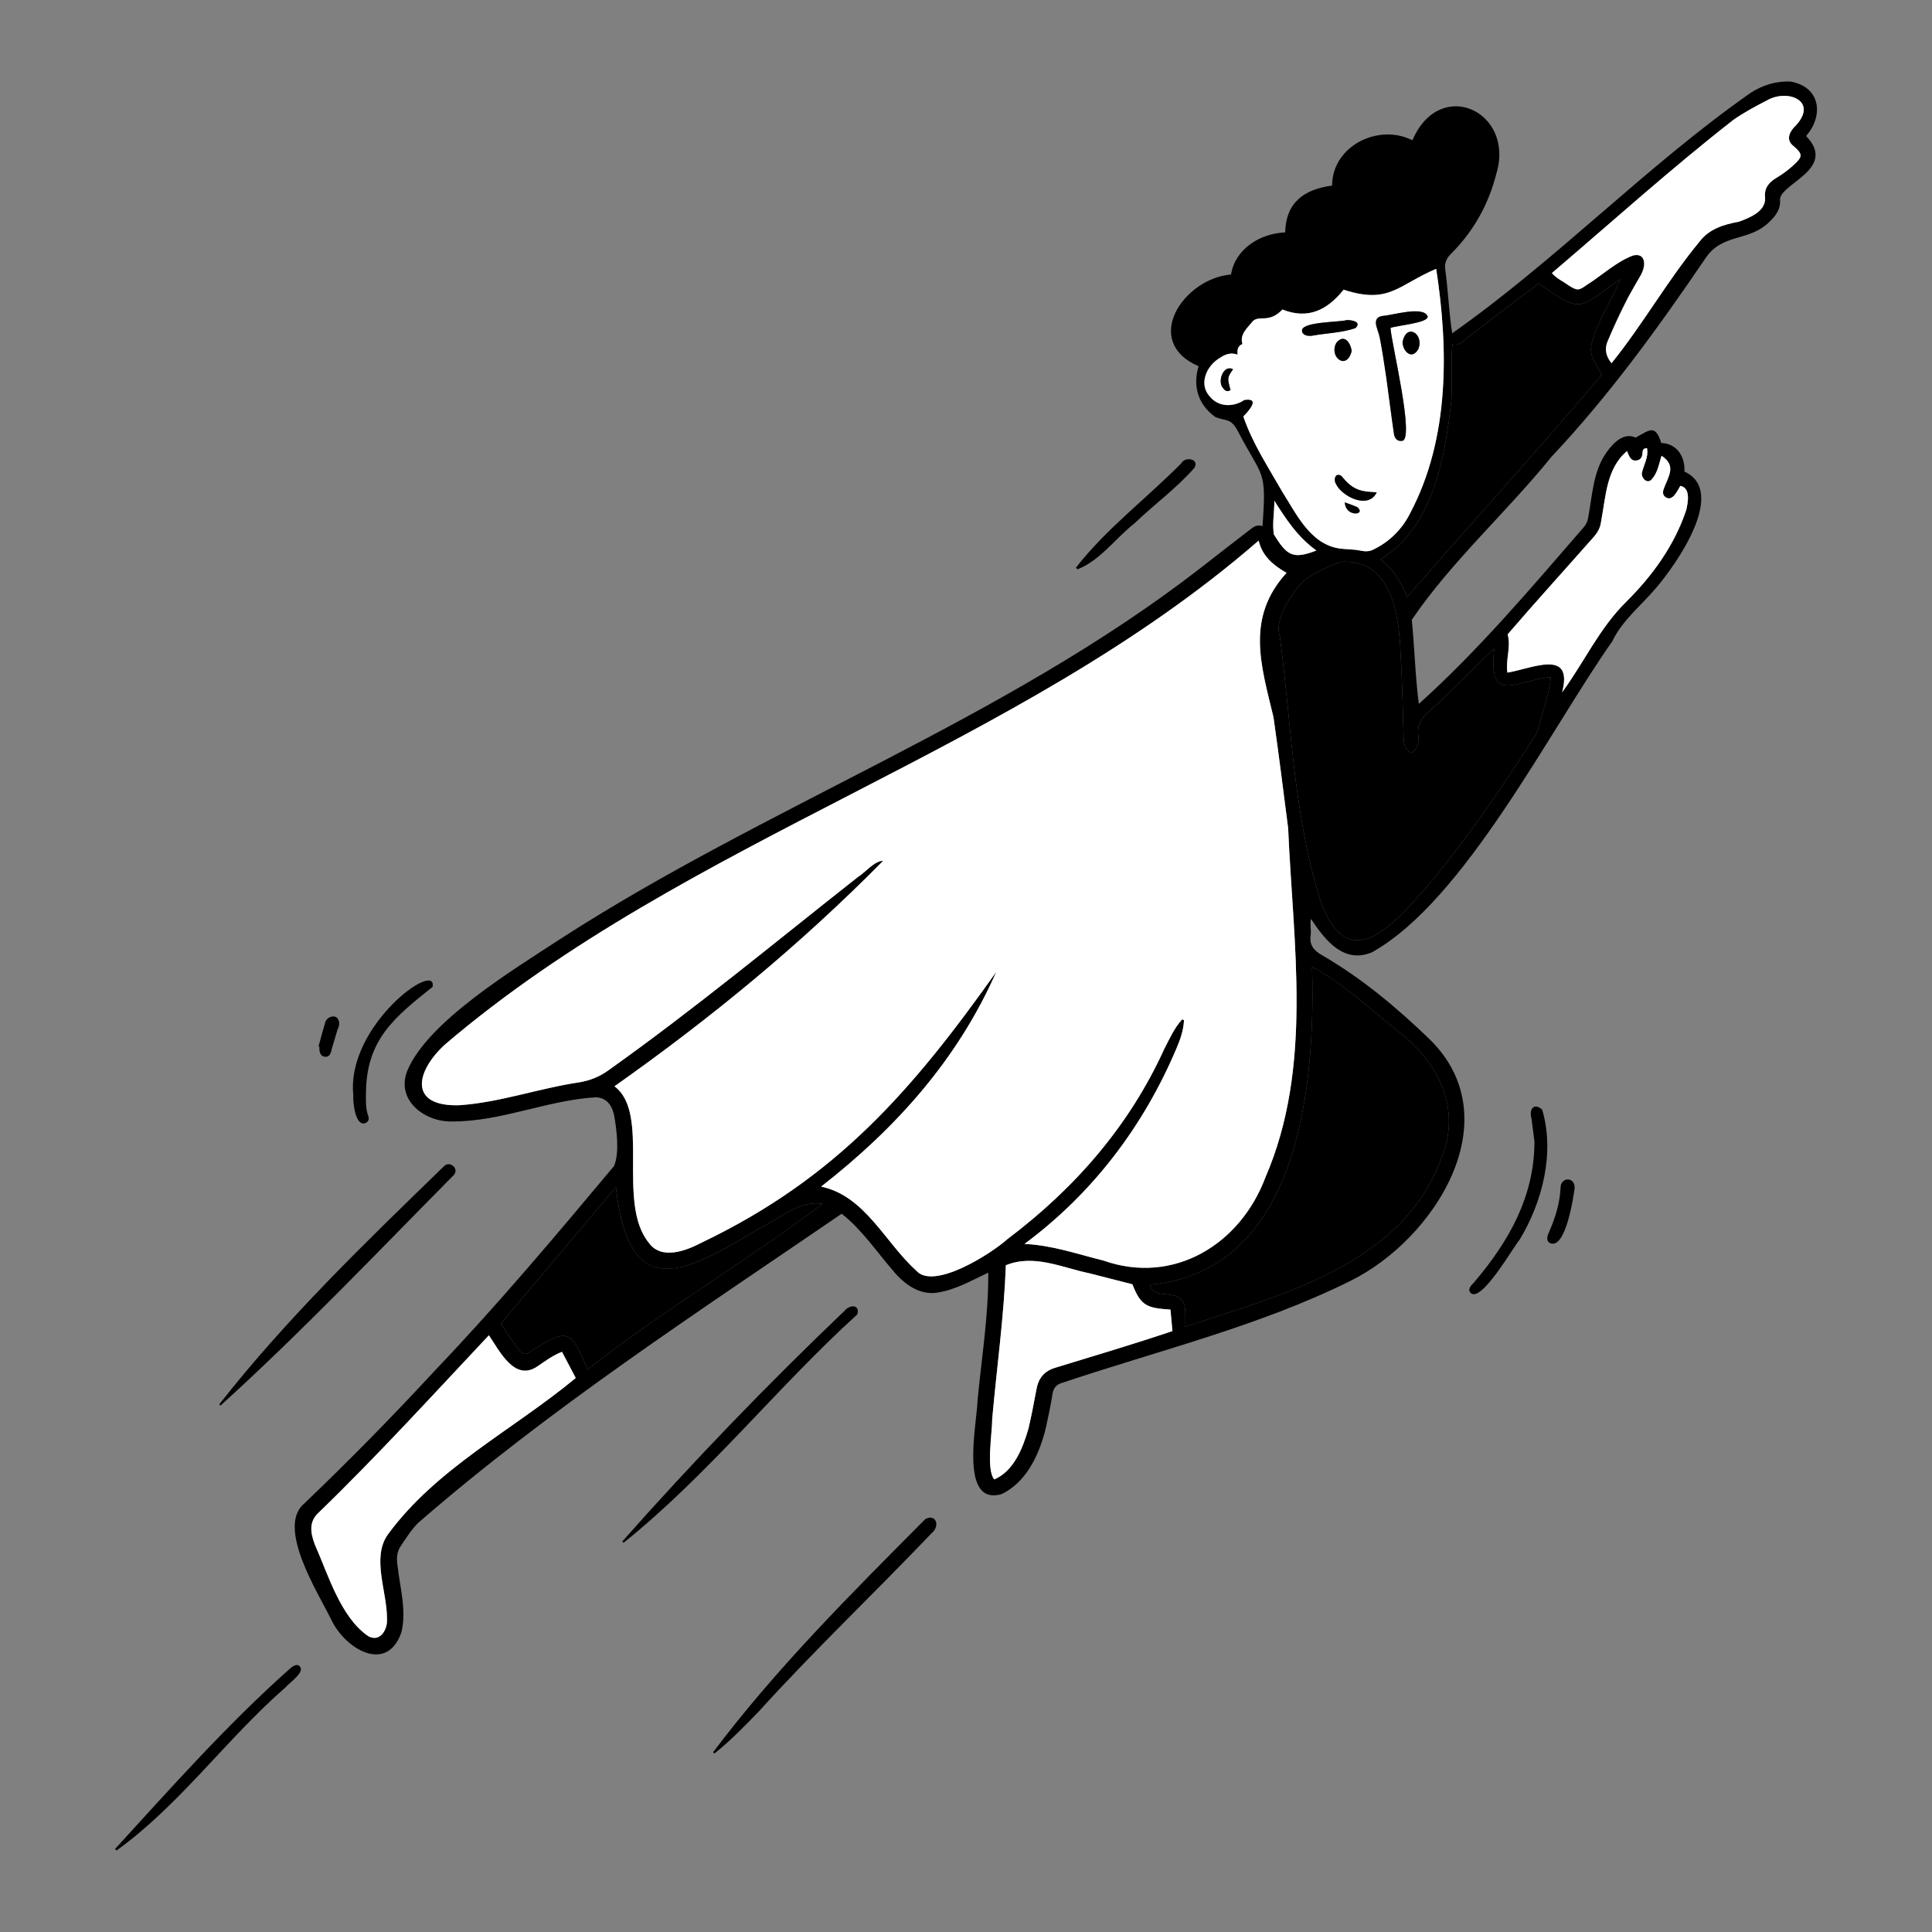 <svg width="960" height="960" viewBox="0 0 960 960" fill="none" xmlns="http://www.w3.org/2000/svg">
<rect x="0" y="0" width="960" height="960" fill="#808080" stroke="none"/>
<path d="M889.846 40.554C904.936 43.348 906.089 57.73 897.438 67.58C913.485 84.231 883.232 91.575 884.523 99.63C884.751 103.728 882.546 107.019 879.652 109.784C869.42 120.522 855.781 115.391 847.21 128.671C823.836 163.029 799.542 196.575 770.991 226.896C748.785 254.342 720.984 279.24 701.521 307.957C702.892 321.939 703.206 335.831 705.003 349.781C734.83 322.938 760.637 292.341 786.851 262.091C788.132 260.644 788.876 259.129 789.166 257.164C791.247 246.154 791.577 234.163 798.296 224.736C801.57 220.178 806.755 214.651 812.744 217.439C819.822 213.532 822.501 210.764 825.473 220.12C833.288 220.348 837.417 227.03 836.976 234.317C858.6 244.23 832.669 280.782 822.829 292.204C815.48 300.922 806.151 308.151 801.154 318.627C769.886 363.034 727.641 447.573 681.786 473.159C667.723 479.119 658.44 467.182 651.432 456.605C650.764 459.194 651.655 462.126 651.257 464.744C650.523 469.739 652.958 472.429 657.09 474.731C676.722 486.144 694.282 500.828 710.541 516.572C750.812 556.286 712.79 615.979 670.822 636.567C625.474 659.042 575.868 670.98 528.075 687.037C524.962 687.849 523.449 689.569 522.955 692.79C522.126 698.19 520.959 703.542 519.814 708.889C516.764 721.945 510.361 736.389 497.668 742.417C476.365 748.526 485.51 707.097 485.738 695.796C487.754 674.611 491.211 653.761 491.063 632.38C482.505 636.34 475.146 640.803 465.829 642.283C456.809 643.769 449.008 637.833 443.629 631.244C435.388 621.684 428.21 610.968 418.239 603.091C346.655 652.054 273.27 699.775 207.771 756.724C204.4 760.054 201.832 764.24 199.138 768.199C197.276 770.935 196.967 774.065 197.469 777.411C198.631 788.521 202.144 800.012 199.453 811.092C192.162 832.035 171.223 819.094 164.536 804.663C158.091 791.475 136.907 758.464 151.438 746.845C173.926 725.346 195.684 703.143 216.787 680.293C247.658 647.922 276.409 613.704 305.092 579.411C307.95 572.977 306.403 560.898 305.095 553.881C303.737 548.22 300.713 545.395 296.006 545.252C272.104 546.635 249.343 557.204 225.215 557.243C211.378 557.885 196.371 546.817 202.458 531.877C212.696 507.457 255.624 481.483 277.985 466.855C381.026 400.168 498.737 357.997 596.183 282.526C604.46 275.997 612.844 269.605 621.173 263.143C622.882 261.817 624.566 260.468 627.326 261.442C629.412 232.624 627.522 238.136 615.013 214.082C611.441 207.424 609.067 209.466 603.743 207.124C595.335 200.923 592.564 191.952 595.571 181.986C567.158 169.634 588.022 138.371 611.691 136.393C613.737 123.71 626.093 115.963 638.602 115.486C638.956 100.545 647.975 94.113 661.909 92.193C661.979 72.534 684.925 61.138 701.816 69.702C715.561 37.873 752.559 55.454 743.648 85.876C739.776 101.377 732.285 114.859 720.962 126.157C718.771 128.344 717.704 130.563 718.125 133.885C719.602 144.492 719.932 154.99 721.576 165.609C773.591 129.05 817.905 82.552 869.909 46.108C875.81 42.284 882.833 40.126 889.846 40.554ZM408.009 589.619C429.835 594.164 439.852 617.511 455.176 631.253C463.758 641.442 492.834 622.74 500.572 615.725C534.011 590.524 561.022 559.635 578.47 521.325C581.083 516.214 583.497 510.827 587.394 506.533C587.702 506.655 588.01 506.776 588.317 506.898C588.155 511.728 586.481 516.476 584.618 520.854C568.248 559.591 542.911 593.009 509.065 618.096C522.851 618.762 535.054 623.075 548.22 626.343C583.221 638.645 616.265 618.403 628.785 585.015C652.52 530.171 642.538 469.267 640.07 411.457C637.682 393.087 635.419 374.647 632.777 356.328C626.542 330.316 618.923 307.051 639.268 284.651C632.795 280.923 627.27 276.491 625.418 268.624C504.52 373.618 342.474 415.476 221.007 519.093C206.769 532.203 202.626 549.867 228.082 549.195C248.329 547.828 267.717 540.8 287.726 537.818C293.084 536.926 297.637 535.134 301.924 532.103C344.69 501.747 385.075 468.231 426.26 435.802C429.989 433.522 434.455 427.718 438.801 427.765C397.572 469.547 352.907 506.212 305.323 539.778C323.498 553.322 306.174 597.472 322.313 617.437C328.618 626.363 341.059 621.445 348.891 617.337C415.584 585.347 453.167 541.962 495.031 482.942C475.917 526.252 445.534 560.346 408.009 589.619ZM701.16 374.11C698.077 372.492 697.543 369.745 697.448 366.676C697.019 352.808 696.814 338.924 695.957 325.081C695.205 305.459 691.561 277.792 666.29 279.129C659.032 281.911 651.156 284.903 645.748 290.767C640.732 296.84 633.088 308.121 635.942 316.233C641.827 360.532 642.687 406.401 656.677 449.155C670.515 485.273 692.586 459.033 708.753 440.992C728.659 417.203 746.199 391.709 762.785 365.539C763.557 364.321 764.133 362.922 764.523 361.529C766.54 353.057 769.786 345.218 770.609 336.459C752.734 338.148 739.38 350.504 742.484 322.313C731.498 332.667 721.486 343.268 710.286 353.278C706.234 356.913 703.929 360.446 704.819 365.848C705.074 368.961 704.278 372.545 701.16 374.11ZM588.991 659.229C637.039 643.35 696.508 628.454 716.083 575.898C726.265 551.573 715.331 528.486 695.355 512.995C681.149 501.801 668.068 488.911 651.942 480.471C653.738 539.299 645.576 631.672 571.416 638.32C573.151 647.489 588.64 637.844 588.976 651.848C589.065 654.091 588.991 656.342 588.991 659.229ZM617.801 206.943C622.312 220.17 630.109 232.029 637.047 244.17C644.172 255.397 651.122 270.552 665.804 272.576C669.097 273.008 672.484 272.889 675.716 273.56C678.204 274.077 680.51 274.176 682.646 272.952C690.691 269.004 696.975 262.671 700.893 254.61C720.257 217.775 719.787 173.583 713.636 133.584C694.447 141.73 690.318 151.321 667.642 143.961C659.651 153.865 650.171 158.954 637.244 153.801C630.543 160.767 626.074 156.541 622.663 159.454C620.013 162.791 615.782 166.09 617.384 170.951C615.015 171.872 614.696 173.83 614.964 176.224C611.347 174.897 608.556 176.216 606.004 177.935C599.438 181.867 595.562 190.844 601.052 196.909C605.373 202.324 612.854 202.466 618.318 198.726C626.406 197.532 620.709 204.044 617.801 206.943ZM699.15 296.705C731.607 259.318 764.465 223.419 795.913 186.226C793.086 180.914 788.967 176.238 791.1 170.056C794.09 158.778 800.803 149.559 805.157 138.747C784.35 152.78 786.978 156.828 764.63 140.831C752.196 150.042 740.311 159.19 728.14 168.616C726.26 170.077 724.678 171.993 721.683 171.079C720.864 180.873 721.749 189.808 721.138 199.394C717.851 227.924 712.192 261.762 685.88 278.044C692.172 282.583 696.143 288.791 699.15 296.705ZM242.938 663.476C215.005 693.183 187.661 723.24 158.354 751.592C153.324 756.127 154.297 761.768 156.394 767.36C163.01 782.246 169.167 803.501 182.932 812.976C188.935 816.294 192.739 809.539 192.286 804.257C192.368 790.919 184.545 773.997 192.689 762.53C216.862 729.461 255.005 710.505 286.083 684.719C283.793 680.365 281.581 676.158 279.239 671.705C274.618 673.543 271.085 676.205 267.068 678.921C255.799 686.695 248.333 671.504 242.938 663.476ZM800.749 180.479C816.468 161.033 828.457 139.486 844.333 120.253C849.171 113.754 856.432 111.566 864.111 110.141C869.392 108.218 877.363 105.073 877.077 98.371C876.476 93.596 878.808 90.677 882.753 88.331C885.931 86.441 888.964 84.17 891.659 81.64C895.853 77.702 895.65 76.426 891.233 72.621C886.992 69.402 889.378 65.093 892.517 62.164C903.326 50.161 888.365 44.073 878.204 49.783C872.414 52.759 866.611 55.848 861.296 59.577C830.319 83.757 801.052 110.192 771.138 135.675C773.296 138.312 776.53 139.686 779.246 141.69C783.917 144.636 784.433 144.459 788.83 141.327C793.872 138.837 816.637 117.6 817.055 131.414C815.733 138.356 810.521 143.903 807.684 150.261C804.546 156.578 801.682 163.036 798.858 169.502C797.233 173.221 797.818 176.788 800.749 180.479ZM291.905 680.559C329.602 650.954 371.512 626.298 408.713 598.184C397.034 596.322 387.451 605.578 377.522 610.272C339.672 633.216 312.539 647.765 306.053 589.866C286.817 612.688 267.777 635.278 248.844 657.741C251.841 661.893 254.625 666.646 257.814 670.714C260.01 673.375 260.953 673.25 263.901 671.449C282.172 659.687 283.76 660.609 291.905 680.559ZM499.805 628.68C498.846 654.246 495.298 679.473 493.031 704.933C493.051 711.921 489.888 730.454 494.07 735.117C503.849 730.905 508.283 719.421 511.049 709.837C512.551 703.348 513.81 696.8 515.026 690.25C516.045 684.761 518.835 681.275 524.428 679.601C543.866 673.618 563.295 667.922 582.571 661.395C582.248 657.84 581.938 654.439 581.601 650.733C570.266 649.955 566.875 649.125 562.693 638.16C555.092 636.214 548.146 634.404 541.183 632.662C527.489 629.846 513.839 623.018 499.805 628.68ZM834.941 241.423C833.477 243.83 831.184 249.217 827.805 247.17C826.101 246.128 826.143 244.516 826.692 242.929C829.073 236.528 833.156 231.442 825.612 226.457C824.322 230.519 823.714 234.835 820.82 238.076C818.681 240.743 815.626 237.758 815.811 235.163C816.661 231.078 819.314 227.064 818.381 222.667C816.01 222.744 816.262 224.228 816.112 225.543C815.912 227.285 815.069 228.586 813.168 228.807C810.134 229.201 809.509 226.504 808.442 224.14C798.122 232.874 797.959 246.715 795.61 258.893C795.22 262.253 793.886 264.581 791.814 266.91C777.626 283.026 763.137 298.908 749.157 315.193C750.892 321.761 748.057 327.488 749.014 334.218C761.096 332.277 781.945 322.026 776.223 344.004C787.171 329.008 794.741 312.155 808.032 299.043C821.122 286.075 832.107 270.892 837.939 253.256C838.716 249.592 840.203 242.49 834.941 241.423ZM633.195 248.803C633.324 254.348 632.031 260.227 633.012 265.625C639.388 275.804 642.147 278.199 654.114 273.548C644.635 266.754 638.966 257.809 633.195 248.803Z" fill="black"/>
<path d="M108.914 697.86C142.488 654.98 181.813 617.18 220.795 579.316C223.667 576.756 228.048 580.612 225.658 583.689C187.475 622.285 149.837 661.918 109.598 698.384C109.369 698.209 109.142 698.035 108.914 697.86Z" fill="black"/>
<path d="M354.34 870.668C385.796 828.873 422.953 791.886 459.739 754.863C465.043 751.943 467.331 758.198 462.946 761.797C434.505 791.652 404.551 820.033 376.853 850.62C369.881 857.799 362.817 865.094 354.969 871.328C354.76 871.108 354.55 870.888 354.34 870.668Z" fill="black"/>
<path d="M309.229 765.916C344.378 726.196 381.391 687.868 419.755 651.228C422.105 648.245 427.526 648.053 425.977 653.12C385.988 689.448 352.116 732.643 309.871 766.578C309.657 766.357 309.443 766.137 309.229 765.916Z" fill="black"/>
<path d="M57.148 918.766C85.255 888.024 113.013 856.743 144.195 829.025C146.043 827.345 148.108 826.682 149.041 828.158C151.625 830.9 143.514 836.386 141.787 838.526C112.484 864.058 89.529 896.691 57.92 919.501C57.663 919.256 57.406 919.011 57.148 918.766Z" fill="black"/>
<path d="M762.468 567.307C762.082 564.304 761.538 560.087 761.001 555.869C759.721 551.464 761.898 547.604 766.277 551.325C772.681 572.598 766.458 597.27 755.124 615.926C751.585 620.232 736.038 647.505 730.736 642.457C728.968 640.46 731.26 638.519 732.583 637.062C749.58 616.964 762.388 594.849 762.468 567.307Z" fill="black"/>
<path d="M175.563 544.236C171.94 509.639 217.411 476.694 214.958 490.373C196.216 505.288 182.153 516.437 181.865 542.673C181.782 546.66 181.594 550.665 182.985 554.542C183.538 556.085 183.114 557.529 181.4 558.105C176.36 559.585 175.302 547.235 175.563 544.236Z" fill="black"/>
<path d="M534.621 282.069C549.665 262.711 569.746 247.649 586.951 230.214C588.841 226.711 596.025 227.922 593.554 232.39C584.69 242.583 573.458 250.673 563.713 260.057C554.324 267.399 546.655 278.513 535.419 282.882C535.153 282.611 534.887 282.34 534.621 282.069Z" fill="black"/>
<path d="M782.421 590.494C781.65 596.044 777.822 620.849 770.235 617.729C767.797 616.44 769.047 613.577 769.942 611.673C772.875 604.906 775.017 597.937 775.426 590.515C775.244 584.604 782.862 584.571 782.421 590.494Z" fill="black"/>
<path d="M158.287 519.975C159.365 516.031 160.377 512.068 161.566 508.158C162.057 505.787 164.997 504.479 166.992 505.339C168.929 506.713 168.936 509.534 167.717 511.582C166.762 514.735 165.832 517.895 164.899 521.054C164.47 522.971 163.964 525.392 161.435 525.071C158.873 524.815 158.599 522.161 158.717 520.083C158.574 520.046 158.431 520.01 158.287 519.975Z" fill="black"/>
<path d="M408.01 589.62C445.535 560.346 475.918 526.253 495.033 482.942C453.117 542.019 415.611 585.324 348.89 617.334C341.057 621.457 328.622 626.355 322.314 617.437C306.151 597.365 323.52 553.366 305.325 539.777C352.909 506.211 397.573 469.546 438.803 427.764C434.485 427.704 429.942 433.553 426.262 435.801C385.077 468.23 344.692 501.746 301.926 532.102C297.639 535.134 293.085 536.925 287.728 537.817C267.718 540.8 248.332 547.827 228.083 549.195C202.981 549.849 206.436 532.523 221.012 519.095C342.476 415.476 504.523 373.617 625.42 268.625C627.272 276.491 632.797 280.923 639.27 284.652C618.953 306.969 626.539 330.374 632.78 356.33C635.421 374.649 637.684 393.089 640.071 411.459C642.541 469.264 652.521 530.179 628.787 585.019C616.302 618.344 583.186 638.695 548.221 626.344C535.052 623.075 522.863 618.756 509.067 618.099C542.913 593.012 568.251 559.593 584.618 520.855C586.484 516.475 588.155 511.733 588.318 506.9C588.01 506.778 587.702 506.657 587.395 506.535C583.501 510.825 581.081 516.218 578.471 521.327C561.023 559.636 534.013 590.526 500.572 615.726C492.817 622.757 463.768 641.433 455.177 631.255C439.841 617.505 429.854 594.176 408.01 589.62Z" fill="white"/>
<path d="M701.161 374.11C704.275 372.55 705.077 368.957 704.82 365.847C703.93 360.444 706.235 356.911 710.287 353.277C721.49 343.264 731.496 332.67 742.485 322.312C739.376 350.522 752.768 338.132 770.61 336.458C769.796 345.213 766.539 353.06 764.524 361.528C764.134 362.921 763.557 364.32 762.786 365.538C746.201 391.709 728.661 417.203 708.754 440.991C692.648 458.936 670.538 485.334 656.681 449.153C642.688 406.4 641.83 360.531 635.943 316.233C633.063 308.148 640.76 296.824 645.749 290.767C651.153 284.894 659.037 281.916 666.292 279.127C691.567 277.816 695.203 305.441 695.957 325.082C696.815 338.924 697.02 352.808 697.449 366.676C697.544 369.745 698.078 372.492 701.161 374.11Z" fill="black"/>
<path d="M588.991 659.228C588.991 656.341 589.065 654.09 588.976 651.846C588.622 637.824 573.174 647.506 571.416 638.318C645.594 631.632 653.721 539.34 651.942 480.469C668.068 488.905 681.15 501.801 695.357 512.992C715.32 528.501 726.274 551.56 716.082 575.897C696.491 628.463 637.056 643.335 588.991 659.228Z" fill="black"/>
<path d="M617.801 206.941C620.707 204.041 626.41 197.532 618.318 198.724C612.855 202.463 605.372 202.323 601.052 196.907C595.565 190.844 599.435 181.862 606.005 177.933C608.557 176.214 611.348 174.895 614.965 176.222C614.697 173.828 615.016 171.87 617.385 170.949C615.783 166.089 620.014 162.788 622.664 159.452C626.015 156.553 630.583 160.748 637.245 153.799C650.171 158.952 659.652 153.863 667.643 143.959C690.345 151.321 694.449 141.721 713.637 133.582C719.789 173.578 720.257 217.775 700.895 254.608C696.974 262.665 690.694 269.006 682.647 272.949C680.512 274.174 678.206 274.074 675.717 273.557C672.485 272.886 669.098 273.005 665.806 272.573C651.119 270.546 644.18 255.395 637.048 244.167C630.109 232.028 622.31 220.168 617.801 206.941ZM690.929 162.941C693.756 161.644 716.15 160.09 707.382 155.239C700.732 153.632 693.592 156.323 686.883 156.997C683.79 157.573 682.976 159.692 684.082 162.785C689.082 179.817 689.687 198.019 692.641 215.529C693.001 218.084 694.557 219.352 696.551 219.056C703.369 219.41 691.205 169.704 690.929 162.941ZM669.165 159.055C665.586 160.177 646.026 159.767 646.978 164.579C647.138 166.138 649.093 167.199 651.93 166.821C659.051 165.504 666.693 165.4 673.511 163.046C676.706 159.969 671.916 158.956 669.165 159.055ZM684.079 244.623C675.659 244.422 671.872 243.125 666.562 236.524C663.682 234.591 662.466 238.096 663.774 240.349C666.717 246.743 680.018 253.346 684.079 244.623ZM696.897 170.086C697.191 174.994 701.735 178.868 704.738 173.468C707.807 166.082 698.849 160.023 696.897 170.086ZM671.647 174.399C671.013 169.937 667.724 165.734 664.03 170.361C660.147 177.276 669.146 184.466 671.647 174.399ZM611.437 193.794C609.78 187.723 609.78 187.723 612.701 183.462C607.907 181.004 604.9 189.395 607.543 192.618C608.48 193.959 609.65 195.048 611.437 193.794ZM668.254 249.633C668.438 257.036 679.156 256.07 674.441 252.003C672.54 251.137 670.541 250.487 668.254 249.633Z" fill="white"/>
<path d="M699.15 296.706C696.143 288.792 692.172 282.584 685.881 278.047C712.195 261.758 717.85 227.933 721.139 199.397C721.75 189.809 720.865 180.881 721.684 171.082C724.679 171.995 726.261 170.079 728.141 168.619C740.313 159.191 752.195 150.046 764.631 140.834C787.011 156.861 784.378 152.746 805.158 138.75C800.806 149.557 794.09 158.785 791.101 170.059C788.969 176.242 793.086 180.914 795.914 186.229C764.465 223.42 731.607 259.319 699.15 296.706Z" fill="black"/>
<path d="M242.939 663.477C248.321 671.497 255.809 686.702 267.07 678.922C271.088 676.204 274.618 673.545 279.241 671.706C281.583 676.16 283.795 680.366 286.085 684.72C255.01 710.504 216.862 729.464 192.691 762.53C184.544 774.009 192.371 790.912 192.287 804.259C192.744 809.517 188.933 816.318 182.935 812.976C169.176 803.527 163.008 782.23 156.394 767.363C154.311 761.768 153.316 756.131 158.356 751.594C187.663 723.241 215.005 693.186 242.939 663.477Z" fill="white"/>
<path d="M800.749 180.477C797.817 176.786 797.233 173.219 798.857 169.5C803.568 158.305 808.877 147.428 815.127 137.01C817.669 133.158 818.426 125.568 811.7 126.841C803.284 130.013 796.398 136.535 788.829 141.325C784.432 144.458 783.916 144.635 779.245 141.689C776.526 139.684 773.3 138.313 771.137 135.674C801.05 110.191 830.318 83.755 861.294 59.575C866.61 55.847 872.413 52.759 878.203 49.782C888.292 44.115 903.363 50.086 892.515 62.163C889.357 65.11 887.011 69.384 891.232 72.62C895.648 76.426 895.852 77.701 891.657 81.639C888.962 84.169 885.928 86.44 882.751 88.33C878.806 90.676 876.474 93.595 877.075 98.37C877.365 105.078 869.387 108.209 864.11 110.14C856.432 111.561 849.168 113.758 844.332 120.253C828.456 139.487 816.471 161.027 800.749 180.477Z" fill="white"/>
<path d="M291.905 680.56C283.741 660.566 282.158 659.714 263.9 671.451C260.952 673.252 260.009 673.376 257.814 670.715C254.625 666.648 251.839 661.893 248.844 657.742C267.777 635.279 286.817 612.689 306.053 589.867C312.434 647.7 339.823 633.203 377.523 610.273C387.456 605.579 397.031 596.323 408.714 598.185C371.508 626.302 329.607 650.951 291.905 680.56Z" fill="black"/>
<path d="M499.806 628.681C513.838 623.019 527.49 629.847 541.185 632.661C548.148 634.404 555.093 636.213 562.695 638.159C566.885 649.141 570.278 649.95 581.603 650.732C581.94 654.439 582.249 657.839 582.573 661.394C563.299 667.92 543.867 673.617 524.43 679.6C518.837 681.274 516.047 684.76 515.028 690.249C513.812 696.799 512.553 703.347 511.05 709.836C508.278 719.426 503.856 730.9 494.071 735.117C489.893 730.529 493.052 711.818 493.031 704.933C495.3 679.472 498.847 654.248 499.806 628.681Z" fill="white"/>
<path d="M834.942 241.422C840.215 242.447 838.703 249.637 837.942 253.258C832.108 270.894 821.124 286.075 808.033 299.044C794.74 312.159 787.176 329.003 776.224 344.005C781.949 322.024 761.088 332.28 749.015 334.219C748.058 327.49 750.893 321.761 749.158 315.194C763.138 298.909 777.627 283.027 791.815 266.911C793.887 264.582 795.221 262.254 795.612 258.894C797.963 246.712 798.119 232.88 808.443 224.141C809.508 226.503 810.136 229.203 813.169 228.808C815.07 228.587 815.913 227.286 816.113 225.544C816.264 224.229 816.011 222.745 818.382 222.668C819.315 227.065 816.662 231.078 815.811 235.164C815.628 237.756 818.68 240.748 820.82 238.077C823.714 234.835 824.321 230.522 825.611 226.459C833.156 231.441 829.07 236.533 826.691 242.931C826.143 244.518 826.1 246.129 827.804 247.171C831.188 249.214 833.474 243.83 834.942 241.422Z" fill="white"/>
<path d="M633.196 248.801C638.967 257.808 644.636 266.752 654.115 273.546C642.13 278.2 639.393 275.797 633.014 265.623C632.031 260.223 633.325 254.347 633.196 248.801Z" fill="white"/>
<path d="M690.929 162.944C691.202 169.752 703.37 219.323 696.552 219.06C694.557 219.356 693.001 218.088 692.64 215.533C691.335 206.301 690.176 197.048 688.851 187.819C687.848 180.832 686.722 173.862 685.542 166.903C684.532 163.447 681.32 157.846 686.883 157.001C691.844 156.747 707.382 151.697 709.423 157.311C709.4 160.563 694.561 161.608 690.929 162.944Z" fill="black"/>
<path d="M669.166 159.057C671.913 158.958 676.711 159.972 673.511 163.048C666.692 165.402 659.051 165.506 651.93 166.824C649.093 167.201 647.138 166.14 646.978 164.582C646.017 159.77 665.608 160.177 669.166 159.057Z" fill="black"/>
<path d="M684.08 244.626C680.022 253.349 666.718 246.746 663.776 240.352C662.473 238.103 663.676 234.59 666.563 236.527C671.96 243.187 675.576 244.393 684.08 244.626Z" fill="black"/>
<path d="M696.898 170.089C698.852 160.023 707.809 166.09 704.739 173.471C701.734 178.871 697.193 174.996 696.898 170.089Z" fill="black"/>
<path d="M671.648 174.399C669.145 184.469 660.148 177.271 664.031 170.36C667.726 165.734 671.014 169.937 671.648 174.399Z" fill="black"/>
<path d="M611.438 193.796C609.65 195.05 608.481 193.961 607.543 192.621C604.899 189.398 607.908 181.006 612.701 183.464C609.781 187.725 609.781 187.725 611.438 193.796Z" fill="black"/>
<path d="M668.254 249.633C670.541 250.488 672.54 251.137 674.44 252.004C679.156 256.078 668.429 257.023 668.254 249.633Z" fill="black"/>
</svg>
